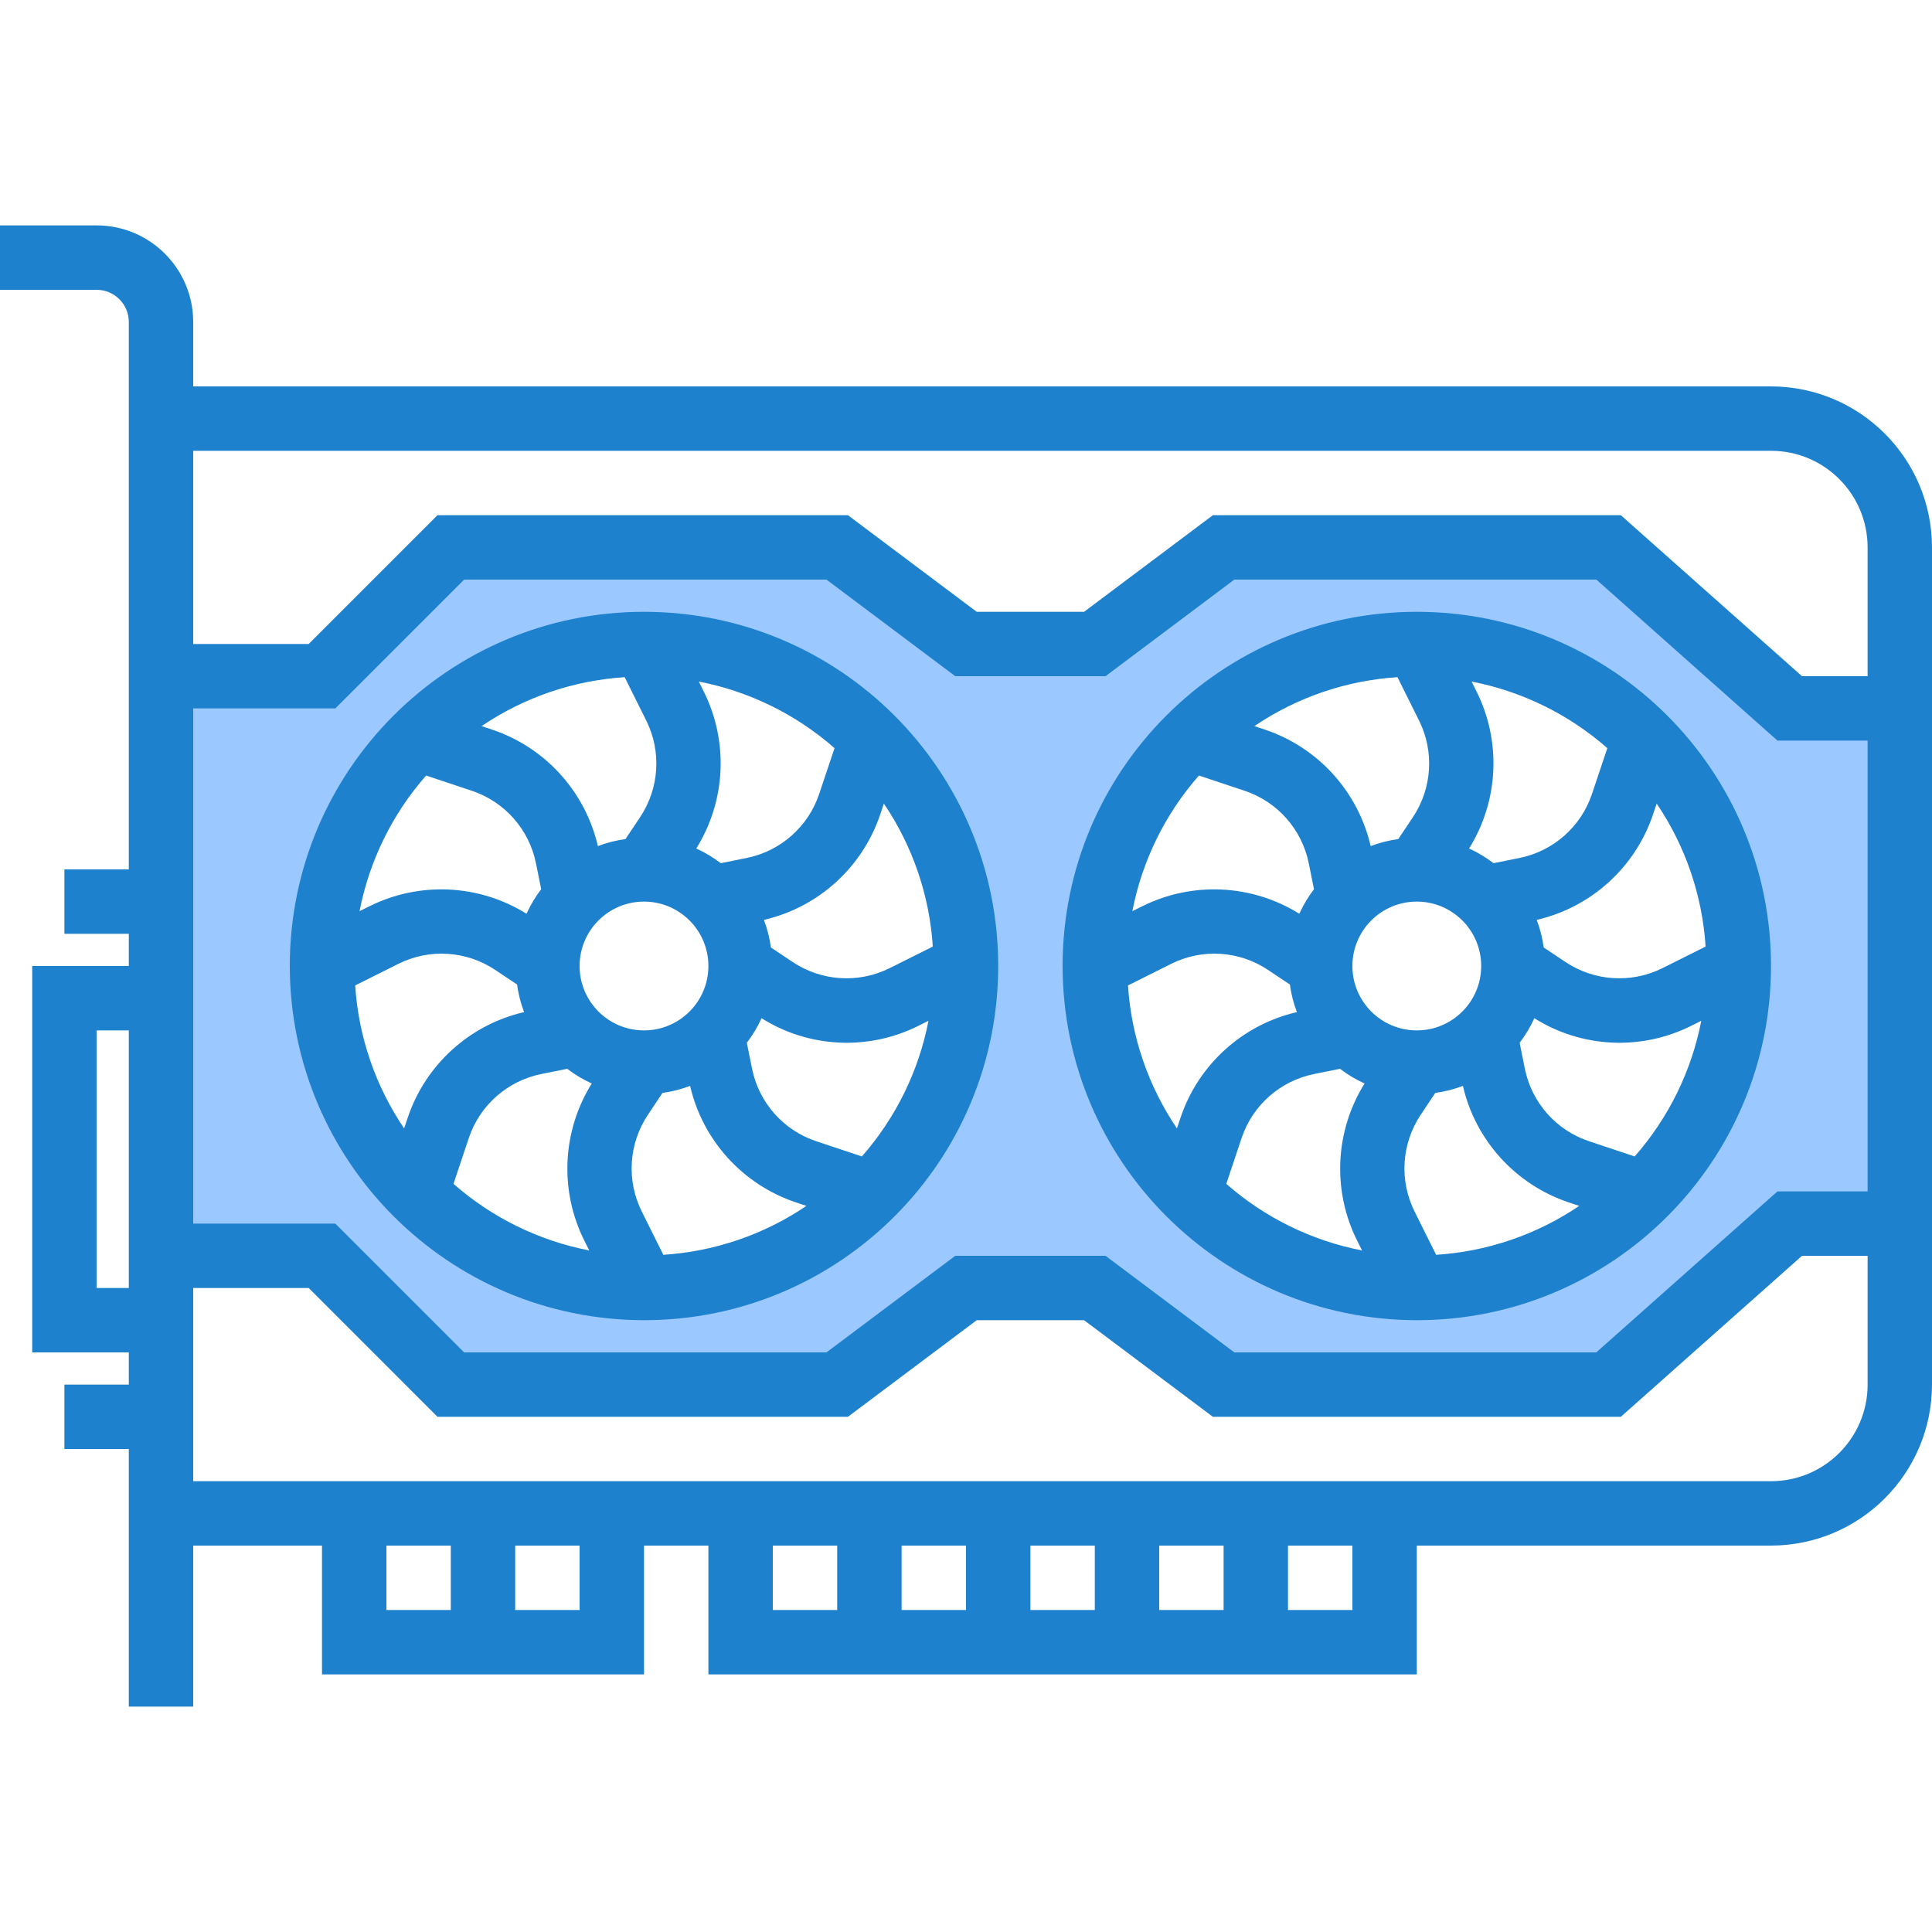 <svg height="480pt" viewBox="0 -56 480 480" width="480pt" xmlns="http://www.w3.org/2000/svg"><path d="m399.648 80h-95.648l-32 24h-32l-32-24h-96l-32 32h-40v144h40l32 32h96l32-24h32l32 24h95.648l45.016-40h27.336v-128h-27.336zm-183.082 160.566c-26.984 26.988-69.277 31.152-101.012 9.949-31.734-21.203-44.07-61.871-29.465-97.133 14.605-35.262 52.086-55.293 89.52-47.848 37.43 7.449 64.391 40.301 64.391 78.465.027 21.223-8.406 41.582-23.434 56.566zm192 0c-26.984 26.988-69.277 31.152-101.012 9.949-31.734-21.203-44.07-61.871-29.465-97.133 14.605-35.262 52.086-55.293 89.52-47.848 37.43 7.449 64.391 40.301 64.391 78.465.027 21.223-8.406 41.582-23.434 56.566zm0 0" fill="#9bc9ff"/><g fill="#1e81ce"><path d="m352 272c48.602 0 88-39.398 88-88s-39.398-88-88-88-88 39.398-88 88c.059 48.578 39.422 87.941 88 88zm-31.535-83.406c.32 2.344.906 4.648 1.742 6.863-13.547 3.129-24.5 13.07-28.918 26.254l-.883 2.641c-7.145-10.547-11.344-22.812-12.16-35.527l10.723-5.359c7.703-3.855 16.879-3.281 24.047 1.496zm63.07-9.188c-.32-2.344-.906-4.648-1.742-6.863 13.547-3.129 24.5-13.07 28.918-26.254l.883-2.641c7.145 10.547 11.344 22.812 12.16 35.527l-10.723 5.359c-7.707 3.84-16.875 3.27-24.047-1.496zm-31.535-11.406c8.836 0 16 7.164 16 16s-7.164 16-16 16-16-7.164-16-16 7.164-16 16-16zm-19.07 41.543c1.887 1.441 3.934 2.664 6.094 3.648-7.355 11.789-8.062 26.551-1.871 38.992l1.238 2.488c-12.508-2.426-24.145-8.133-33.719-16.543l3.793-11.352c2.723-8.172 9.613-14.254 18.055-15.945zm18.535 35.488c-3.855-7.703-3.281-16.879 1.496-24.047l3.633-5.449c2.344-.32 4.648-.906 6.863-1.742 3.137 13.547 13.074 24.496 26.254 28.926l2.641.883c-10.555 7.145-22.828 11.34-35.551 12.152zm44.07-103.809c-2.723 8.172-9.613 14.254-18.055 15.945l-6.402 1.289c-1.887-1.441-3.934-2.664-6.094-3.648 7.355-11.789 8.062-26.551 1.871-38.992l-1.238-2.488c12.508 2.426 24.145 8.133 33.719 16.543zm-43-18.254c3.855 7.703 3.281 16.879-1.496 24.047l-3.633 5.449c-2.344.32-4.648.906-6.863 1.742-3.137-13.547-13.074-24.496-26.254-28.926l-2.641-.883c10.555-7.145 22.828-11.34 35.551-12.152zm53.602 108.352-11.352-3.785c-8.172-2.723-14.254-9.613-15.945-18.055l-1.289-6.402c1.445-1.891 2.672-3.938 3.656-6.102 11.773 7.398 26.555 8.109 38.984 1.879l2.488-1.238c-2.426 12.504-8.141 24.137-16.551 33.703zm-108.266-94.641 11.352 3.785c8.172 2.723 14.254 9.613 15.945 18.055l1.289 6.402c-1.441 1.887-2.664 3.934-3.648 6.094-11.793-7.34-26.551-8.051-38.992-1.871l-2.488 1.238c2.426-12.504 8.133-24.137 16.543-33.703zm0 0"/><path d="m160 272c48.602 0 88-39.398 88-88s-39.398-88-88-88-88 39.398-88 88c.059 48.578 39.422 87.941 88 88zm-31.535-83.406c.32 2.344.906 4.648 1.742 6.863-13.547 3.129-24.5 13.07-28.918 26.254l-.883 2.641c-7.145-10.547-11.344-22.812-12.16-35.527l10.723-5.359c7.703-3.855 16.879-3.281 24.047 1.496zm63.07-9.188c-.32-2.344-.906-4.648-1.742-6.863 13.547-3.129 24.5-13.07 28.918-26.254l.883-2.641c7.145 10.547 11.344 22.812 12.16 35.527l-10.723 5.359c-7.707 3.84-16.875 3.27-24.047-1.496zm-31.535-11.406c8.836 0 16 7.164 16 16s-7.164 16-16 16-16-7.164-16-16 7.164-16 16-16zm-19.07 41.543c1.887 1.441 3.934 2.664 6.094 3.648-7.355 11.789-8.062 26.551-1.871 38.992l1.238 2.488c-12.508-2.426-24.145-8.133-33.719-16.543l3.793-11.352c2.723-8.172 9.613-14.254 18.055-15.945zm18.535 35.488c-3.855-7.703-3.281-16.879 1.496-24.047l3.633-5.449c2.344-.32 4.648-.906 6.863-1.742 3.137 13.547 13.074 24.496 26.254 28.926l2.641.883c-10.555 7.145-22.828 11.34-35.551 12.152zm44.07-103.809c-2.723 8.172-9.613 14.254-18.055 15.945l-6.402 1.289c-1.887-1.441-3.934-2.664-6.094-3.648 7.355-11.789 8.062-26.551 1.871-38.992l-1.238-2.488c12.508 2.426 24.145 8.133 33.719 16.543zm-43-18.254c3.855 7.703 3.281 16.879-1.496 24.047l-3.633 5.449c-2.344.32-4.648.906-6.863 1.742-3.137-13.547-13.074-24.496-26.254-28.926l-2.641-.883c10.555-7.145 22.828-11.34 35.551-12.152zm53.602 108.352-11.352-3.785c-8.172-2.723-14.254-9.613-15.945-18.055l-1.289-6.402c1.445-1.891 2.672-3.938 3.656-6.102 11.773 7.398 26.555 8.109 38.984 1.879l2.488-1.238c-2.426 12.504-8.141 24.137-16.551 33.703zm-108.266-94.641 11.352 3.785c8.172 2.723 14.254 9.613 15.945 18.055l1.289 6.402c-1.441 1.887-2.664 3.934-3.648 6.094-11.793-7.34-26.551-8.051-38.992-1.871l-2.488 1.238c2.426-12.504 8.133-24.137 16.543-33.703zm0 0"/><path d="m440 40h-392v-16c0-13.254-10.746-24-24-24h-24v16h24c4.418 0 8 3.582 8 8v136h-16v16h16v8h-24v96h24v8h-16v16h16v64h16v-40h32v32h80v-32h16v32h176v-32h88c22.082-.027 39.973-17.918 40-40v-208c-.027-22.082-17.918-39.973-40-40zm0 16c13.254 0 24 10.746 24 24v32h-16.297l-45.016-40h-101.352l-32 24h-26.672l-32-24h-101.977l-32 32h-28.688v-48zm-392 64h35.312l32-32h90.023l32 24h37.328l32-24h89.945l44.992 40h22.398v112h-22.398l-45.016 40h-89.922l-32-24h-37.328l-32 24h-90.023l-32-32h-35.312zm-24 144v-64h8v64zm88 80h-16v-16h16zm32 0h-16v-16h16zm48-16h16v16h-16zm112 0v16h-16v-16zm-32 16h-16v-16h16zm-32 0h-16v-16h16zm96 0h-16v-16h16zm104-32h-392v-48h28.688l32 32h101.977l32-24h26.672l32 24h101.352l45.016-40h16.297v32c0 13.254-10.746 24-24 24zm0 0"/></g></svg>
